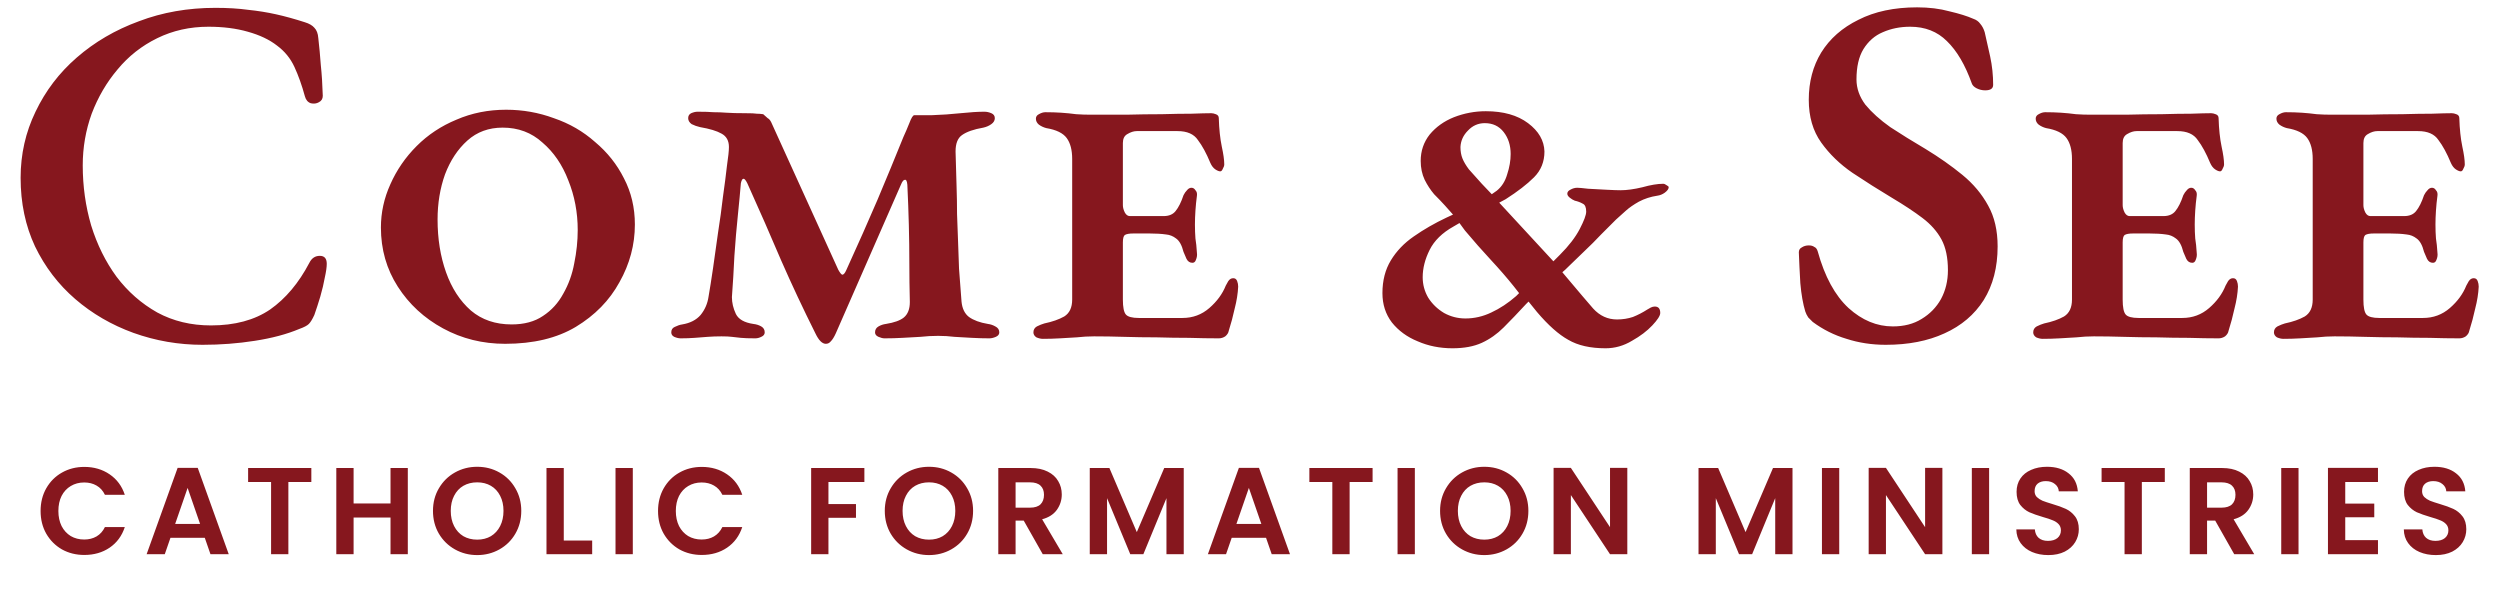 <svg width="830" height="201" viewBox="0 0 830 201" fill="none" xmlns="http://www.w3.org/2000/svg">
<path d="M67.234 114.475C59.314 114.475 51.669 113.155 44.299 110.515C37.039 107.875 30.604 104.135 24.994 99.295C19.384 94.455 14.929 88.625 11.629 81.805C8.439 74.985 6.844 67.395 6.844 59.035C6.844 51.225 8.494 43.91 11.794 37.09C15.094 30.16 19.659 24.165 25.489 19.105C31.429 13.935 38.304 9.92 46.114 7.06C53.924 4.09 62.394 2.605 71.524 2.605C75.594 2.605 79.224 2.825 82.414 3.265C85.604 3.595 88.684 4.09 91.654 4.75C94.624 5.41 97.814 6.29 101.224 7.39C102.654 7.83 103.699 8.435 104.359 9.205C105.129 9.975 105.569 11.13 105.679 12.67C106.009 15.53 106.284 18.5 106.504 21.58C106.834 24.66 107.054 28.07 107.164 31.81C107.164 32.8 106.724 33.515 105.844 33.955C105.074 34.395 104.194 34.505 103.204 34.285C102.214 33.955 101.554 33.185 101.224 31.975C100.234 28.345 99.079 25.1 97.759 22.24C96.439 19.38 94.514 17.015 91.984 15.145C89.454 13.165 86.209 11.625 82.249 10.525C78.399 9.425 74.054 8.875 69.214 8.875C63.054 8.875 57.389 10.14 52.219 12.67C47.049 15.2 42.649 18.665 39.019 23.065C35.389 27.355 32.529 32.25 30.439 37.75C28.459 43.25 27.469 48.97 27.469 54.91C27.469 61.84 28.404 68.495 30.274 74.875C32.254 81.255 35.059 86.92 38.689 91.87C42.429 96.82 46.939 100.78 52.219 103.75C57.499 106.61 63.439 108.04 70.039 108.04C77.959 108.04 84.504 106.28 89.674 102.76C94.844 99.13 99.189 93.96 102.709 87.25C103.479 85.71 104.634 84.94 106.174 84.94C107.714 84.94 108.484 85.82 108.484 87.58C108.484 88.68 108.264 90.22 107.824 92.2C107.494 94.07 106.999 96.16 106.339 98.47C105.679 100.67 105.019 102.705 104.359 104.575C103.699 106.005 103.094 106.995 102.544 107.545C101.994 108.095 100.949 108.645 99.409 109.195C95.229 110.955 90.279 112.275 84.559 113.155C78.949 114.035 73.174 114.475 67.234 114.475ZM167.713 114.145C160.233 114.145 153.358 112.44 147.088 109.03C140.818 105.62 135.813 101 132.073 95.17C128.333 89.34 126.463 82.795 126.463 75.535C126.463 70.585 127.508 65.8 129.598 61.18C131.688 56.45 134.603 52.215 138.343 48.475C142.083 44.735 146.483 41.82 151.543 39.73C156.603 37.53 162.103 36.43 168.043 36.43C173.543 36.43 178.823 37.365 183.883 39.235C189.053 40.995 193.618 43.635 197.578 47.155C201.648 50.565 204.838 54.58 207.148 59.2C209.568 63.82 210.778 68.935 210.778 74.545C210.778 81.255 209.073 87.635 205.663 93.685C202.363 99.735 197.523 104.685 191.143 108.535C184.873 112.275 177.063 114.145 167.713 114.145ZM169.858 107.71C174.038 107.71 177.503 106.775 180.253 104.905C183.113 103.035 185.368 100.56 187.018 97.48C188.778 94.4 189.988 91.045 190.648 87.415C191.418 83.675 191.803 79.99 191.803 76.36C191.803 70.53 190.758 65.03 188.668 59.86C186.688 54.69 183.828 50.51 180.088 47.32C176.458 44.02 172.058 42.37 166.888 42.37C162.268 42.37 158.363 43.8 155.173 46.66C151.983 49.52 149.508 53.26 147.748 57.88C146.098 62.5 145.273 67.505 145.273 72.895C145.273 79.275 146.208 85.105 148.078 90.385C149.948 95.665 152.698 99.9 156.328 103.09C159.958 106.17 164.468 107.71 169.858 107.71ZM274.18 114.145C272.97 114.145 271.815 112.99 270.715 110.68C266.645 102.54 262.85 94.455 259.33 86.425C255.92 78.395 252.18 69.87 248.11 60.85C247.56 59.75 247.12 59.255 246.79 59.365C246.46 59.365 246.185 59.86 245.965 60.85C245.745 63.6 245.415 67.12 244.975 71.41C244.535 75.59 244.15 80.1 243.82 84.94C243.6 89.67 243.325 94.235 242.995 98.635C242.995 100.505 243.435 102.375 244.315 104.245C245.195 106.005 247.12 107.105 250.09 107.545C251.08 107.655 251.96 107.93 252.73 108.37C253.5 108.81 253.885 109.47 253.885 110.35C253.885 111.01 253.5 111.505 252.73 111.835C252.07 112.165 251.41 112.33 250.75 112.33C248.66 112.33 247.065 112.275 245.965 112.165C244.865 112.055 243.875 111.945 242.995 111.835C242.225 111.725 241.07 111.67 239.53 111.67C237.88 111.67 236.34 111.725 234.91 111.835C233.48 111.945 232.05 112.055 230.62 112.165C229.19 112.275 227.65 112.33 226 112.33C225.34 112.33 224.625 112.165 223.855 111.835C223.195 111.505 222.865 111.01 222.865 110.35C222.865 109.47 223.25 108.865 224.02 108.535C224.9 108.095 225.725 107.82 226.495 107.71C229.135 107.27 231.17 106.225 232.6 104.575C234.03 102.815 234.91 100.78 235.24 98.47C235.68 95.94 236.175 92.805 236.725 89.065C237.275 85.325 237.825 81.42 238.375 77.35C239.035 73.17 239.585 69.155 240.025 65.305C240.575 61.455 241.015 58.045 241.345 55.075C241.785 52.105 242.005 50.015 242.005 48.805C242.005 46.715 241.18 45.23 239.53 44.35C237.99 43.47 235.625 42.755 232.435 42.205C231.445 41.985 230.51 41.655 229.63 41.215C228.86 40.665 228.475 40.005 228.475 39.235C228.475 38.465 228.805 37.915 229.465 37.585C230.235 37.255 230.95 37.09 231.61 37.09C233.81 37.09 235.57 37.145 236.89 37.255C238.32 37.255 239.75 37.31 241.18 37.42C242.72 37.53 244.81 37.585 247.45 37.585C249.43 37.585 250.695 37.64 251.245 37.75C251.905 37.75 252.62 37.805 253.39 37.915C254.05 38.465 254.545 38.905 254.875 39.235C255.315 39.455 255.7 39.895 256.03 40.555L278.305 89.56C278.855 90.55 279.295 91.1 279.625 91.21C280.065 91.21 280.505 90.715 280.945 89.725C284.905 81.035 288.37 73.225 291.34 66.295C294.31 59.255 297.17 52.325 299.92 45.505C300.58 44.075 301.24 42.535 301.9 40.885C302.56 39.125 303.11 38.245 303.55 38.245H309.325C312.625 38.135 315.815 37.915 318.895 37.585C322.085 37.255 324.725 37.09 326.815 37.09C327.585 37.09 328.355 37.255 329.125 37.585C329.895 37.915 330.28 38.465 330.28 39.235C330.28 40.005 329.895 40.665 329.125 41.215C328.355 41.765 327.475 42.15 326.485 42.37C323.295 42.92 320.93 43.745 319.39 44.845C317.96 45.835 317.245 47.65 317.245 50.29C317.355 54.47 317.465 58.265 317.575 61.675C317.685 64.975 317.74 68.11 317.74 71.08C317.85 74.05 317.96 77.02 318.07 79.99C318.18 82.85 318.29 85.93 318.4 89.23C318.62 92.42 318.895 96.05 319.225 100.12C319.445 102.43 320.27 104.135 321.7 105.235C323.24 106.335 325.33 107.105 327.97 107.545C328.85 107.655 329.675 107.93 330.445 108.37C331.325 108.81 331.765 109.47 331.765 110.35C331.765 111.01 331.38 111.505 330.61 111.835C329.84 112.165 329.125 112.33 328.465 112.33C326.595 112.33 324.67 112.275 322.69 112.165C320.71 112.055 318.785 111.945 316.915 111.835C315.155 111.615 313.34 111.505 311.47 111.505C309.49 111.505 307.51 111.615 305.53 111.835C303.55 111.945 301.57 112.055 299.59 112.165C297.72 112.275 295.74 112.33 293.65 112.33C293.1 112.33 292.44 112.165 291.67 111.835C290.9 111.505 290.515 111.01 290.515 110.35C290.515 109.47 290.9 108.81 291.67 108.37C292.44 107.93 293.265 107.655 294.145 107.545C296.895 107.105 298.875 106.39 300.085 105.4C301.405 104.3 302.065 102.595 302.065 100.285C301.955 95.885 301.9 91.595 301.9 87.415C301.9 83.235 301.845 79 301.735 74.71C301.625 70.42 301.46 65.965 301.24 61.345C301.13 60.135 300.855 59.585 300.415 59.695C299.975 59.695 299.535 60.245 299.095 61.345L277.48 110.68C276.93 111.89 276.38 112.77 275.83 113.32C275.39 113.87 274.84 114.145 274.18 114.145ZM346.229 112.495C345.569 112.495 344.854 112.33 344.084 112C343.424 111.56 343.094 111.01 343.094 110.35C343.094 109.47 343.479 108.81 344.249 108.37C345.129 107.93 345.954 107.6 346.724 107.38C349.364 106.83 351.564 106.06 353.324 105.07C355.084 103.97 355.964 102.1 355.964 99.46V52.765C355.964 49.795 355.359 47.485 354.149 45.835C352.939 44.185 350.684 43.085 347.384 42.535C346.504 42.315 345.679 41.93 344.909 41.38C344.249 40.83 343.919 40.17 343.919 39.4C343.919 38.74 344.249 38.245 344.909 37.915C345.679 37.475 346.394 37.255 347.054 37.255C348.924 37.255 350.684 37.31 352.334 37.42C353.984 37.53 355.634 37.695 357.284 37.915C358.934 38.025 360.529 38.08 362.069 38.08C365.919 38.08 369.879 38.08 373.949 38.08C378.019 37.97 381.924 37.915 385.664 37.915C389.404 37.805 392.704 37.75 395.564 37.75C398.534 37.64 400.734 37.585 402.164 37.585C402.604 37.585 403.099 37.695 403.649 37.915C404.309 38.135 404.639 38.575 404.639 39.235C404.749 42.865 405.079 46 405.629 48.64C406.179 51.17 406.454 53.15 406.454 54.58C406.454 55.02 406.289 55.515 405.959 56.065C405.739 56.615 405.464 56.89 405.134 56.89C404.694 56.89 404.144 56.67 403.484 56.23C402.824 55.79 402.274 55.075 401.834 54.085C400.514 50.895 399.139 48.365 397.709 46.495C396.389 44.515 394.134 43.525 390.944 43.525H377.414C376.424 43.525 375.379 43.855 374.279 44.515C373.289 45.065 372.794 46.055 372.794 47.485V68.11C372.794 68.88 373.014 69.705 373.454 70.585C373.894 71.355 374.444 71.74 375.104 71.74H386.324C388.084 71.74 389.404 71.19 390.284 70.09C391.274 68.88 392.154 67.12 392.924 64.81C393.254 64.15 393.639 63.6 394.079 63.16C394.519 62.61 395.014 62.335 395.564 62.335C396.114 62.335 396.554 62.61 396.884 63.16C397.324 63.6 397.489 64.205 397.379 64.975C397.159 66.625 396.994 68.275 396.884 69.925C396.774 71.575 396.719 73.115 396.719 74.545C396.719 76.195 396.774 77.735 396.884 79.165C397.104 80.485 397.269 82.08 397.379 83.95C397.489 84.72 397.379 85.49 397.049 86.26C396.829 86.92 396.444 87.25 395.894 87.25C395.014 87.25 394.354 86.81 393.914 85.93C393.474 84.94 393.144 84.17 392.924 83.62C392.374 81.42 391.549 79.935 390.449 79.165C389.459 78.395 388.359 77.955 387.149 77.845C385.609 77.625 383.794 77.515 381.704 77.515C379.724 77.515 377.909 77.515 376.259 77.515C374.939 77.515 374.004 77.68 373.454 78.01C373.014 78.34 372.794 79.165 372.794 80.485V99.46C372.794 101.99 373.124 103.64 373.784 104.41C374.444 105.18 375.874 105.565 378.074 105.565H392.594C396.004 105.565 398.974 104.465 401.504 102.265C404.034 100.065 405.849 97.59 406.949 94.84C407.169 94.4 407.444 93.905 407.774 93.355C408.214 92.695 408.764 92.365 409.424 92.365C410.084 92.365 410.524 92.695 410.744 93.355C410.964 93.905 411.074 94.51 411.074 95.17C410.964 97.48 410.579 99.9 409.919 102.43C409.369 104.96 408.709 107.435 407.939 109.855C407.829 110.515 407.444 111.12 406.784 111.67C406.124 112.11 405.409 112.33 404.639 112.33C401.559 112.33 398.259 112.275 394.739 112.165C391.219 112.165 387.644 112.11 384.014 112C380.494 112 376.919 111.945 373.289 111.835C369.769 111.725 366.414 111.67 363.224 111.67C361.354 111.67 359.429 111.78 357.449 112C355.579 112.11 353.709 112.22 351.839 112.33C349.969 112.44 348.099 112.495 346.229 112.495ZM482.232 115.63C478.052 115.63 474.202 114.86 470.682 113.32C467.162 111.89 464.302 109.8 462.102 107.05C460.012 104.3 458.967 101.055 458.967 97.315C458.967 93.135 459.902 89.505 461.772 86.425C463.642 83.345 466.172 80.705 469.362 78.505C472.662 76.195 476.292 74.105 480.252 72.235L482.397 71.245L479.757 68.275C478.657 67.065 477.447 65.8 476.127 64.48C474.917 63.05 473.872 61.455 472.992 59.695C472.112 57.825 471.672 55.735 471.672 53.425C471.672 50.125 472.662 47.21 474.642 44.68C476.732 42.15 479.427 40.225 482.727 38.905C486.137 37.585 489.657 36.925 493.287 36.925C499.117 36.925 503.792 38.245 507.312 40.885C510.832 43.525 512.647 46.66 512.757 50.29C512.757 53.7 511.602 56.56 509.292 58.87C506.982 61.18 503.847 63.6 499.887 66.13L497.742 67.285L515.727 86.755L517.872 84.61C520.842 81.64 523.042 78.78 524.472 76.03C525.902 73.28 526.617 71.355 526.617 70.255C526.617 68.825 526.232 67.945 525.462 67.615C524.692 67.175 523.812 66.845 522.822 66.625C522.272 66.405 521.722 66.075 521.172 65.635C520.622 65.195 520.347 64.755 520.347 64.315C520.347 63.765 520.677 63.325 521.337 62.995C522.107 62.555 522.877 62.335 523.647 62.335C524.197 62.335 525.407 62.445 527.277 62.665C529.257 62.775 531.292 62.885 533.382 62.995C535.472 63.105 537.012 63.16 538.002 63.16C540.092 63.16 542.512 62.83 545.262 62.17C548.012 61.4 550.322 61.015 552.192 61.015C552.522 61.015 552.907 61.18 553.347 61.51C553.787 61.73 554.007 61.95 554.007 62.17C554.007 62.72 553.567 63.325 552.687 63.985C551.917 64.535 551.092 64.865 550.212 64.975C548.012 65.305 545.977 65.965 544.107 66.955C542.347 67.945 540.917 68.935 539.817 69.925C539.157 70.475 538.057 71.465 536.517 72.895C535.087 74.325 533.437 75.975 531.567 77.845C529.807 79.715 527.992 81.53 526.122 83.29C524.252 85.05 522.657 86.59 521.337 87.91C520.017 89.23 519.137 90.055 518.697 90.385L521.337 93.52C524.197 96.93 526.727 99.9 528.927 102.43C531.127 104.85 533.767 106.06 536.847 106.06C538.717 106.06 540.477 105.785 542.127 105.235C543.777 104.575 545.372 103.75 546.912 102.76C547.242 102.54 547.627 102.32 548.067 102.1C548.507 101.88 548.947 101.77 549.387 101.77C550.597 101.77 551.202 102.485 551.202 103.915C551.202 104.795 550.322 106.17 548.562 108.04C546.802 109.91 544.547 111.615 541.797 113.155C539.047 114.805 536.132 115.63 533.052 115.63C527.992 115.63 523.867 114.695 520.677 112.825C517.487 111.065 514.022 107.985 510.282 103.585L507.477 100.12L506.652 100.945C504.012 103.805 501.537 106.39 499.227 108.7C497.027 110.9 494.607 112.605 491.967 113.815C489.327 115.025 486.082 115.63 482.232 115.63ZM486.522 105.73C489.492 105.73 492.352 105.07 495.102 103.75C497.962 102.43 500.712 100.615 503.352 98.305L504.342 97.315L502.527 95.005C500.327 92.255 497.797 89.34 494.937 86.26C492.077 83.18 489.217 79.935 486.357 76.525L484.542 74.05L482.562 75.205C478.822 77.295 476.182 79.88 474.642 82.96C473.102 86.04 472.332 89.065 472.332 92.035C472.332 94.455 472.937 96.71 474.147 98.8C475.467 100.89 477.227 102.595 479.427 103.915C481.627 105.125 483.992 105.73 486.522 105.73ZM495.267 64.48L496.917 63.325C498.567 62.005 499.722 60.19 500.382 57.88C501.152 55.57 501.537 53.315 501.537 51.115C501.537 48.255 500.767 45.835 499.227 43.855C497.687 41.875 495.597 40.885 492.957 40.885C490.757 40.885 488.887 41.71 487.347 43.36C485.807 44.9 484.982 46.715 484.872 48.805C484.872 50.235 485.092 51.5 485.532 52.6C485.972 53.7 486.687 54.91 487.677 56.23C488.777 57.44 490.207 59.035 491.967 61.015L495.267 64.48ZM626.087 114.475C621.467 114.475 617.122 113.815 613.052 112.495C608.982 111.285 605.242 109.415 601.832 106.885C601.392 106.445 600.897 105.95 600.347 105.4C599.907 104.74 599.577 104.08 599.357 103.42C598.587 100.89 598.037 97.755 597.707 94.015C597.487 90.165 597.322 86.755 597.212 83.785C597.212 83.015 597.542 82.465 598.202 82.135C598.862 81.695 599.632 81.475 600.512 81.475C601.282 81.475 601.887 81.64 602.327 81.97C602.877 82.19 603.262 82.685 603.482 83.455C605.792 91.815 609.202 98.085 613.712 102.265C618.222 106.335 623.117 108.37 628.397 108.37C632.137 108.37 635.327 107.545 637.967 105.895C640.717 104.245 642.862 102.045 644.402 99.295C645.942 96.435 646.712 93.245 646.712 89.725C646.712 85.545 645.997 82.135 644.567 79.495C643.137 76.855 641.047 74.49 638.297 72.4C635.547 70.31 632.137 68.055 628.067 65.635C623.667 62.995 619.322 60.245 615.032 57.385C610.852 54.525 607.387 51.17 604.637 47.32C601.887 43.47 600.512 38.74 600.512 33.13C600.512 27.19 601.887 21.965 604.637 17.455C607.497 12.835 611.622 9.205 617.012 6.565C622.402 3.815 628.892 2.44 636.482 2.44C640.442 2.44 644.017 2.88 647.207 3.76C650.507 4.53 653.147 5.355 655.127 6.235C656.117 6.565 656.887 7.115 657.437 7.885C658.097 8.655 658.592 9.59 658.922 10.69C659.472 13 660.077 15.695 660.737 18.775C661.397 21.855 661.727 24.99 661.727 28.18C661.727 29.39 660.847 29.995 659.087 29.995C658.097 29.995 657.162 29.775 656.282 29.335C655.402 28.895 654.852 28.345 654.632 27.685C652.432 21.525 649.682 16.85 646.382 13.66C643.192 10.47 639.122 8.875 634.172 8.875C630.872 8.875 627.847 9.48 625.097 10.69C622.457 11.79 620.312 13.66 618.662 16.3C617.122 18.83 616.352 22.185 616.352 26.365C616.352 29.335 617.342 32.14 619.322 34.78C621.412 37.31 624.162 39.785 627.572 42.205C631.092 44.515 634.997 46.935 639.287 49.465C643.797 52.215 647.867 55.075 651.497 58.045C655.127 61.015 657.987 64.425 660.077 68.275C662.167 72.015 663.212 76.525 663.212 81.805C663.212 88.735 661.672 94.675 658.592 99.625C655.512 104.465 651.167 108.15 645.557 110.68C640.057 113.21 633.567 114.475 626.087 114.475ZM678.162 112.495C677.502 112.495 676.787 112.33 676.017 112C675.357 111.56 675.027 111.01 675.027 110.35C675.027 109.47 675.412 108.81 676.182 108.37C677.062 107.93 677.887 107.6 678.657 107.38C681.297 106.83 683.497 106.06 685.257 105.07C687.017 103.97 687.897 102.1 687.897 99.46V52.765C687.897 49.795 687.292 47.485 686.082 45.835C684.872 44.185 682.617 43.085 679.317 42.535C678.437 42.315 677.612 41.93 676.842 41.38C676.182 40.83 675.852 40.17 675.852 39.4C675.852 38.74 676.182 38.245 676.842 37.915C677.612 37.475 678.327 37.255 678.987 37.255C680.857 37.255 682.617 37.31 684.267 37.42C685.917 37.53 687.567 37.695 689.217 37.915C690.867 38.025 692.462 38.08 694.002 38.08C697.852 38.08 701.812 38.08 705.882 38.08C709.952 37.97 713.857 37.915 717.597 37.915C721.337 37.805 724.637 37.75 727.497 37.75C730.467 37.64 732.667 37.585 734.097 37.585C734.537 37.585 735.032 37.695 735.582 37.915C736.242 38.135 736.572 38.575 736.572 39.235C736.682 42.865 737.012 46 737.562 48.64C738.112 51.17 738.387 53.15 738.387 54.58C738.387 55.02 738.222 55.515 737.892 56.065C737.672 56.615 737.397 56.89 737.067 56.89C736.627 56.89 736.077 56.67 735.417 56.23C734.757 55.79 734.207 55.075 733.767 54.085C732.447 50.895 731.072 48.365 729.642 46.495C728.322 44.515 726.067 43.525 722.877 43.525H709.347C708.357 43.525 707.312 43.855 706.212 44.515C705.222 45.065 704.727 46.055 704.727 47.485V68.11C704.727 68.88 704.947 69.705 705.387 70.585C705.827 71.355 706.377 71.74 707.037 71.74H718.257C720.017 71.74 721.337 71.19 722.217 70.09C723.207 68.88 724.087 67.12 724.857 64.81C725.187 64.15 725.572 63.6 726.012 63.16C726.452 62.61 726.947 62.335 727.497 62.335C728.047 62.335 728.487 62.61 728.817 63.16C729.257 63.6 729.422 64.205 729.312 64.975C729.092 66.625 728.927 68.275 728.817 69.925C728.707 71.575 728.652 73.115 728.652 74.545C728.652 76.195 728.707 77.735 728.817 79.165C729.037 80.485 729.202 82.08 729.312 83.95C729.422 84.72 729.312 85.49 728.982 86.26C728.762 86.92 728.377 87.25 727.827 87.25C726.947 87.25 726.287 86.81 725.847 85.93C725.407 84.94 725.077 84.17 724.857 83.62C724.307 81.42 723.482 79.935 722.382 79.165C721.392 78.395 720.292 77.955 719.082 77.845C717.542 77.625 715.727 77.515 713.637 77.515C711.657 77.515 709.842 77.515 708.192 77.515C706.872 77.515 705.937 77.68 705.387 78.01C704.947 78.34 704.727 79.165 704.727 80.485V99.46C704.727 101.99 705.057 103.64 705.717 104.41C706.377 105.18 707.807 105.565 710.007 105.565H724.527C727.937 105.565 730.907 104.465 733.437 102.265C735.967 100.065 737.782 97.59 738.882 94.84C739.102 94.4 739.377 93.905 739.707 93.355C740.147 92.695 740.697 92.365 741.357 92.365C742.017 92.365 742.457 92.695 742.677 93.355C742.897 93.905 743.007 94.51 743.007 95.17C742.897 97.48 742.512 99.9 741.852 102.43C741.302 104.96 740.642 107.435 739.872 109.855C739.762 110.515 739.377 111.12 738.717 111.67C738.057 112.11 737.342 112.33 736.572 112.33C733.492 112.33 730.192 112.275 726.672 112.165C723.152 112.165 719.577 112.11 715.947 112C712.427 112 708.852 111.945 705.222 111.835C701.702 111.725 698.347 111.67 695.157 111.67C693.287 111.67 691.362 111.78 689.382 112C687.512 112.11 685.642 112.22 683.772 112.33C681.902 112.44 680.032 112.495 678.162 112.495ZM758.084 112.495C757.424 112.495 756.709 112.33 755.939 112C755.279 111.56 754.949 111.01 754.949 110.35C754.949 109.47 755.334 108.81 756.104 108.37C756.984 107.93 757.809 107.6 758.579 107.38C761.219 106.83 763.419 106.06 765.179 105.07C766.939 103.97 767.819 102.1 767.819 99.46V52.765C767.819 49.795 767.214 47.485 766.004 45.835C764.794 44.185 762.539 43.085 759.239 42.535C758.359 42.315 757.534 41.93 756.764 41.38C756.104 40.83 755.774 40.17 755.774 39.4C755.774 38.74 756.104 38.245 756.764 37.915C757.534 37.475 758.249 37.255 758.909 37.255C760.779 37.255 762.539 37.31 764.189 37.42C765.839 37.53 767.489 37.695 769.139 37.915C770.789 38.025 772.384 38.08 773.924 38.08C777.774 38.08 781.734 38.08 785.804 38.08C789.874 37.97 793.779 37.915 797.519 37.915C801.259 37.805 804.559 37.75 807.419 37.75C810.389 37.64 812.589 37.585 814.019 37.585C814.459 37.585 814.954 37.695 815.504 37.915C816.164 38.135 816.494 38.575 816.494 39.235C816.604 42.865 816.934 46 817.484 48.64C818.034 51.17 818.309 53.15 818.309 54.58C818.309 55.02 818.144 55.515 817.814 56.065C817.594 56.615 817.319 56.89 816.989 56.89C816.549 56.89 815.999 56.67 815.339 56.23C814.679 55.79 814.129 55.075 813.689 54.085C812.369 50.895 810.994 48.365 809.564 46.495C808.244 44.515 805.989 43.525 802.799 43.525H789.269C788.279 43.525 787.234 43.855 786.134 44.515C785.144 45.065 784.649 46.055 784.649 47.485V68.11C784.649 68.88 784.869 69.705 785.309 70.585C785.749 71.355 786.299 71.74 786.959 71.74H798.179C799.939 71.74 801.259 71.19 802.139 70.09C803.129 68.88 804.009 67.12 804.779 64.81C805.109 64.15 805.494 63.6 805.934 63.16C806.374 62.61 806.869 62.335 807.419 62.335C807.969 62.335 808.409 62.61 808.739 63.16C809.179 63.6 809.344 64.205 809.234 64.975C809.014 66.625 808.849 68.275 808.739 69.925C808.629 71.575 808.574 73.115 808.574 74.545C808.574 76.195 808.629 77.735 808.739 79.165C808.959 80.485 809.124 82.08 809.234 83.95C809.344 84.72 809.234 85.49 808.904 86.26C808.684 86.92 808.299 87.25 807.749 87.25C806.869 87.25 806.209 86.81 805.769 85.93C805.329 84.94 804.999 84.17 804.779 83.62C804.229 81.42 803.404 79.935 802.304 79.165C801.314 78.395 800.214 77.955 799.004 77.845C797.464 77.625 795.649 77.515 793.559 77.515C791.579 77.515 789.764 77.515 788.114 77.515C786.794 77.515 785.859 77.68 785.309 78.01C784.869 78.34 784.649 79.165 784.649 80.485V99.46C784.649 101.99 784.979 103.64 785.639 104.41C786.299 105.18 787.729 105.565 789.929 105.565H804.449C807.859 105.565 810.829 104.465 813.359 102.265C815.889 100.065 817.704 97.59 818.804 94.84C819.024 94.4 819.299 93.905 819.629 93.355C820.069 92.695 820.619 92.365 821.279 92.365C821.939 92.365 822.379 92.695 822.599 93.355C822.819 93.905 822.929 94.51 822.929 95.17C822.819 97.48 822.434 99.9 821.774 102.43C821.224 104.96 820.564 107.435 819.794 109.855C819.684 110.515 819.299 111.12 818.639 111.67C817.979 112.11 817.264 112.33 816.494 112.33C813.414 112.33 810.114 112.275 806.594 112.165C803.074 112.165 799.499 112.11 795.869 112C792.349 112 788.774 111.945 785.144 111.835C781.624 111.725 778.269 111.67 775.079 111.67C773.209 111.67 771.284 111.78 769.304 112C767.434 112.11 765.564 112.22 763.694 112.33C761.824 112.44 759.954 112.495 758.084 112.495Z" fill="#86171E"/>
<path d="M13.476 169.65C13.476 166.835 14.105 164.32 15.362 162.106C16.647 159.865 18.383 158.129 20.569 156.899C22.783 155.642 25.257 155.013 27.99 155.013C31.188 155.013 33.99 155.833 36.395 157.473C38.801 159.113 40.482 161.382 41.438 164.279H34.837C34.181 162.912 33.252 161.887 32.049 161.204C30.874 160.521 29.507 160.179 27.949 160.179C26.282 160.179 24.792 160.575 23.48 161.368C22.196 162.133 21.184 163.227 20.446 164.648C19.736 166.069 19.38 167.737 19.38 169.65C19.38 171.536 19.736 173.203 20.446 174.652C21.184 176.073 22.196 177.18 23.48 177.973C24.792 178.738 26.282 179.121 27.949 179.121C29.507 179.121 30.874 178.779 32.049 178.096C33.252 177.385 34.181 176.347 34.837 174.98H41.438C40.482 177.905 38.801 180.187 36.395 181.827C34.017 183.44 31.216 184.246 27.99 184.246C25.257 184.246 22.783 183.631 20.569 182.401C18.383 181.144 16.647 179.408 15.362 177.194C14.105 174.98 13.476 172.465 13.476 169.65ZM67.989 178.547H56.591L54.705 184H48.678L58.969 155.341H65.652L75.943 184H69.875L67.989 178.547ZM66.431 173.955L62.29 161.983L58.149 173.955H66.431ZM103.365 155.382V160.015H95.739V184H89.999V160.015H82.373V155.382H103.365ZM135.392 155.382V184H129.652V171.823H117.393V184H111.653V155.382H117.393V167.149H129.652V155.382H135.392ZM158.426 184.287C155.747 184.287 153.287 183.658 151.046 182.401C148.804 181.144 147.028 179.408 145.716 177.194C144.404 174.953 143.748 172.424 143.748 169.609C143.748 166.821 144.404 164.32 145.716 162.106C147.028 159.865 148.804 158.115 151.046 156.858C153.287 155.601 155.747 154.972 158.426 154.972C161.132 154.972 163.592 155.601 165.806 156.858C168.047 158.115 169.81 159.865 171.095 162.106C172.407 164.32 173.063 166.821 173.063 169.609C173.063 172.424 172.407 174.953 171.095 177.194C169.81 179.408 168.047 181.144 165.806 182.401C163.564 183.658 161.104 184.287 158.426 184.287ZM158.426 179.162C160.148 179.162 161.665 178.779 162.977 178.014C164.289 177.221 165.314 176.101 166.052 174.652C166.79 173.203 167.159 171.522 167.159 169.609C167.159 167.696 166.79 166.028 166.052 164.607C165.314 163.158 164.289 162.051 162.977 161.286C161.665 160.521 160.148 160.138 158.426 160.138C156.704 160.138 155.173 160.521 153.834 161.286C152.522 162.051 151.497 163.158 150.759 164.607C150.021 166.028 149.652 167.696 149.652 169.609C149.652 171.522 150.021 173.203 150.759 174.652C151.497 176.101 152.522 177.221 153.834 178.014C155.173 178.779 156.704 179.162 158.426 179.162ZM187.173 179.449H196.603V184H181.433V155.382H187.173V179.449ZM210.091 155.382V184H204.351V155.382H210.091ZM218.468 169.65C218.468 166.835 219.097 164.32 220.354 162.106C221.639 159.865 223.375 158.129 225.561 156.899C227.775 155.642 230.249 155.013 232.982 155.013C236.18 155.013 238.982 155.833 241.387 157.473C243.793 159.113 245.474 161.382 246.43 164.279H239.829C239.173 162.912 238.244 161.887 237.041 161.204C235.866 160.521 234.499 160.179 232.941 160.179C231.274 160.179 229.784 160.575 228.472 161.368C227.188 162.133 226.176 163.227 225.438 164.648C224.728 166.069 224.372 167.737 224.372 169.65C224.372 171.536 224.728 173.203 225.438 174.652C226.176 176.073 227.188 177.18 228.472 177.973C229.784 178.738 231.274 179.121 232.941 179.121C234.499 179.121 235.866 178.779 237.041 178.096C238.244 177.385 239.173 176.347 239.829 174.98H246.43C245.474 177.905 243.793 180.187 241.387 181.827C239.009 183.44 236.208 184.246 232.982 184.246C230.249 184.246 227.775 183.631 225.561 182.401C223.375 181.144 221.639 179.408 220.354 177.194C219.097 174.98 218.468 172.465 218.468 169.65ZM286.974 155.382V160.015H275.043V167.354H284.186V171.905H275.043V184H269.303V155.382H286.974ZM308.428 184.287C305.749 184.287 303.289 183.658 301.048 182.401C298.807 181.144 297.03 179.408 295.718 177.194C294.406 174.953 293.75 172.424 293.75 169.609C293.75 166.821 294.406 164.32 295.718 162.106C297.03 159.865 298.807 158.115 301.048 156.858C303.289 155.601 305.749 154.972 308.428 154.972C311.134 154.972 313.594 155.601 315.808 156.858C318.049 158.115 319.812 159.865 321.097 162.106C322.409 164.32 323.065 166.821 323.065 169.609C323.065 172.424 322.409 174.953 321.097 177.194C319.812 179.408 318.049 181.144 315.808 182.401C313.567 183.658 311.107 184.287 308.428 184.287ZM308.428 179.162C310.15 179.162 311.667 178.779 312.979 178.014C314.291 177.221 315.316 176.101 316.054 174.652C316.792 173.203 317.161 171.522 317.161 169.609C317.161 167.696 316.792 166.028 316.054 164.607C315.316 163.158 314.291 162.051 312.979 161.286C311.667 160.521 310.15 160.138 308.428 160.138C306.706 160.138 305.175 160.521 303.836 161.286C302.524 162.051 301.499 163.158 300.761 164.607C300.023 166.028 299.654 167.696 299.654 169.609C299.654 171.522 300.023 173.203 300.761 174.652C301.499 176.101 302.524 177.221 303.836 178.014C305.175 178.779 306.706 179.162 308.428 179.162ZM346.195 184L339.881 172.848H337.175V184H331.435V155.382H342.177C344.391 155.382 346.277 155.778 347.835 156.571C349.393 157.336 350.555 158.389 351.32 159.728C352.113 161.04 352.509 162.516 352.509 164.156C352.509 166.042 351.963 167.75 350.869 169.281C349.776 170.784 348.15 171.823 345.99 172.397L352.837 184H346.195ZM337.175 168.543H341.972C343.53 168.543 344.692 168.174 345.457 167.436C346.223 166.671 346.605 165.618 346.605 164.279C346.605 162.967 346.223 161.956 345.457 161.245C344.692 160.507 343.53 160.138 341.972 160.138H337.175V168.543ZM393.002 155.382V184H387.262V165.386L379.595 184H375.249L367.541 165.386V184H361.801V155.382H368.32L377.422 176.661L386.524 155.382H393.002ZM420.325 178.547H408.927L407.041 184H401.014L411.305 155.341H417.988L428.279 184H422.211L420.325 178.547ZM418.767 173.955L414.626 161.983L410.485 173.955H418.767ZM455.7 155.382V160.015H448.074V184H442.334V160.015H434.708V155.382H455.7ZM469.729 155.382V184H463.989V155.382H469.729ZM492.784 184.287C490.105 184.287 487.645 183.658 485.404 182.401C483.162 181.144 481.386 179.408 480.074 177.194C478.762 174.953 478.106 172.424 478.106 169.609C478.106 166.821 478.762 164.32 480.074 162.106C481.386 159.865 483.162 158.115 485.404 156.858C487.645 155.601 490.105 154.972 492.784 154.972C495.49 154.972 497.95 155.601 500.164 156.858C502.405 158.115 504.168 159.865 505.453 162.106C506.765 164.32 507.421 166.821 507.421 169.609C507.421 172.424 506.765 174.953 505.453 177.194C504.168 179.408 502.405 181.144 500.164 182.401C497.922 183.658 495.462 184.287 492.784 184.287ZM492.784 179.162C494.506 179.162 496.023 178.779 497.335 178.014C498.647 177.221 499.672 176.101 500.41 174.652C501.148 173.203 501.517 171.522 501.517 169.609C501.517 167.696 501.148 166.028 500.41 164.607C499.672 163.158 498.647 162.051 497.335 161.286C496.023 160.521 494.506 160.138 492.784 160.138C491.062 160.138 489.531 160.521 488.192 161.286C486.88 162.051 485.855 163.158 485.117 164.607C484.379 166.028 484.01 167.696 484.01 169.609C484.01 171.522 484.379 173.203 485.117 174.652C485.855 176.101 486.88 177.221 488.192 178.014C489.531 178.779 491.062 179.162 492.784 179.162ZM540.268 184H534.528L521.531 164.361V184H515.791V155.341H521.531L534.528 175.021V155.341H540.268V184ZM595.111 155.382V184H589.371V165.386L581.704 184H577.358L569.65 165.386V184H563.91V155.382H570.429L579.531 176.661L588.633 155.382H595.111ZM610.626 155.382V184H604.886V155.382H610.626ZM644.874 184H639.134L626.137 164.361V184H620.397V155.341H626.137L639.134 175.021V155.341H644.874V184ZM660.387 155.382V184H654.647V155.382H660.387ZM680.039 184.287C678.043 184.287 676.239 183.945 674.627 183.262C673.041 182.579 671.784 181.595 670.855 180.31C669.925 179.025 669.447 177.508 669.42 175.759H675.57C675.652 176.934 676.062 177.864 676.8 178.547C677.565 179.23 678.604 179.572 679.916 179.572C681.255 179.572 682.307 179.258 683.073 178.629C683.838 177.973 684.221 177.126 684.221 176.087C684.221 175.24 683.961 174.543 683.442 173.996C682.922 173.449 682.266 173.026 681.474 172.725C680.708 172.397 679.642 172.042 678.276 171.659C676.417 171.112 674.9 170.579 673.725 170.06C672.577 169.513 671.579 168.707 670.732 167.641C669.912 166.548 669.502 165.099 669.502 163.295C669.502 161.6 669.925 160.124 670.773 158.867C671.62 157.61 672.809 156.653 674.34 155.997C675.87 155.314 677.62 154.972 679.588 154.972C682.54 154.972 684.931 155.696 686.763 157.145C688.621 158.566 689.646 160.562 689.838 163.131H683.524C683.469 162.147 683.045 161.341 682.253 160.712C681.487 160.056 680.462 159.728 679.178 159.728C678.057 159.728 677.155 160.015 676.472 160.589C675.816 161.163 675.488 161.997 675.488 163.09C675.488 163.855 675.734 164.498 676.226 165.017C676.745 165.509 677.374 165.919 678.112 166.247C678.877 166.548 679.943 166.903 681.31 167.313C683.168 167.86 684.685 168.406 685.861 168.953C687.036 169.5 688.047 170.32 688.895 171.413C689.742 172.506 690.166 173.941 690.166 175.718C690.166 177.249 689.769 178.67 688.977 179.982C688.184 181.294 687.022 182.346 685.492 183.139C683.961 183.904 682.143 184.287 680.039 184.287ZM718.717 155.382V160.015H711.091V184H705.351V160.015H697.725V155.382H718.717ZM741.765 184L735.451 172.848H732.745V184H727.005V155.382H737.747C739.961 155.382 741.847 155.778 743.405 156.571C744.963 157.336 746.125 158.389 746.89 159.728C747.683 161.04 748.079 162.516 748.079 164.156C748.079 166.042 747.532 167.75 746.439 169.281C745.346 170.784 743.719 171.823 741.56 172.397L748.407 184H741.765ZM732.745 168.543H737.542C739.1 168.543 740.262 168.174 741.027 167.436C741.792 166.671 742.175 165.618 742.175 164.279C742.175 162.967 741.792 161.956 741.027 161.245C740.262 160.507 739.1 160.138 737.542 160.138H732.745V168.543ZM763.111 155.382V184H757.371V155.382H763.111ZM778.622 160.015V167.19H788.257V171.741H778.622V179.326H789.487V184H772.882V155.341H789.487V160.015H778.622ZM808.684 184.287C806.689 184.287 804.885 183.945 803.272 183.262C801.687 182.579 800.43 181.595 799.5 180.31C798.571 179.025 798.093 177.508 798.065 175.759H804.215C804.297 176.934 804.707 177.864 805.445 178.547C806.211 179.23 807.249 179.572 808.561 179.572C809.901 179.572 810.953 179.258 811.718 178.629C812.484 177.973 812.866 177.126 812.866 176.087C812.866 175.24 812.607 174.543 812.087 173.996C811.568 173.449 810.912 173.026 810.119 172.725C809.354 172.397 808.288 172.042 806.921 171.659C805.063 171.112 803.546 170.579 802.37 170.06C801.222 169.513 800.225 168.707 799.377 167.641C798.557 166.548 798.147 165.099 798.147 163.295C798.147 161.6 798.571 160.124 799.418 158.867C800.266 157.61 801.455 156.653 802.985 155.997C804.516 155.314 806.265 154.972 808.233 154.972C811.185 154.972 813.577 155.696 815.408 157.145C817.267 158.566 818.292 160.562 818.483 163.131H812.169C812.115 162.147 811.691 161.341 810.898 160.712C810.133 160.056 809.108 159.728 807.823 159.728C806.703 159.728 805.801 160.015 805.117 160.589C804.461 161.163 804.133 161.997 804.133 163.09C804.133 163.855 804.379 164.498 804.871 165.017C805.391 165.509 806.019 165.919 806.757 166.247C807.523 166.548 808.589 166.903 809.955 167.313C811.814 167.86 813.331 168.406 814.506 168.953C815.682 169.5 816.693 170.32 817.54 171.413C818.388 172.506 818.811 173.941 818.811 175.718C818.811 177.249 818.415 178.67 817.622 179.982C816.83 181.294 815.668 182.346 814.137 183.139C812.607 183.904 810.789 184.287 808.684 184.287Z" fill="#86171E"/>
</svg>
